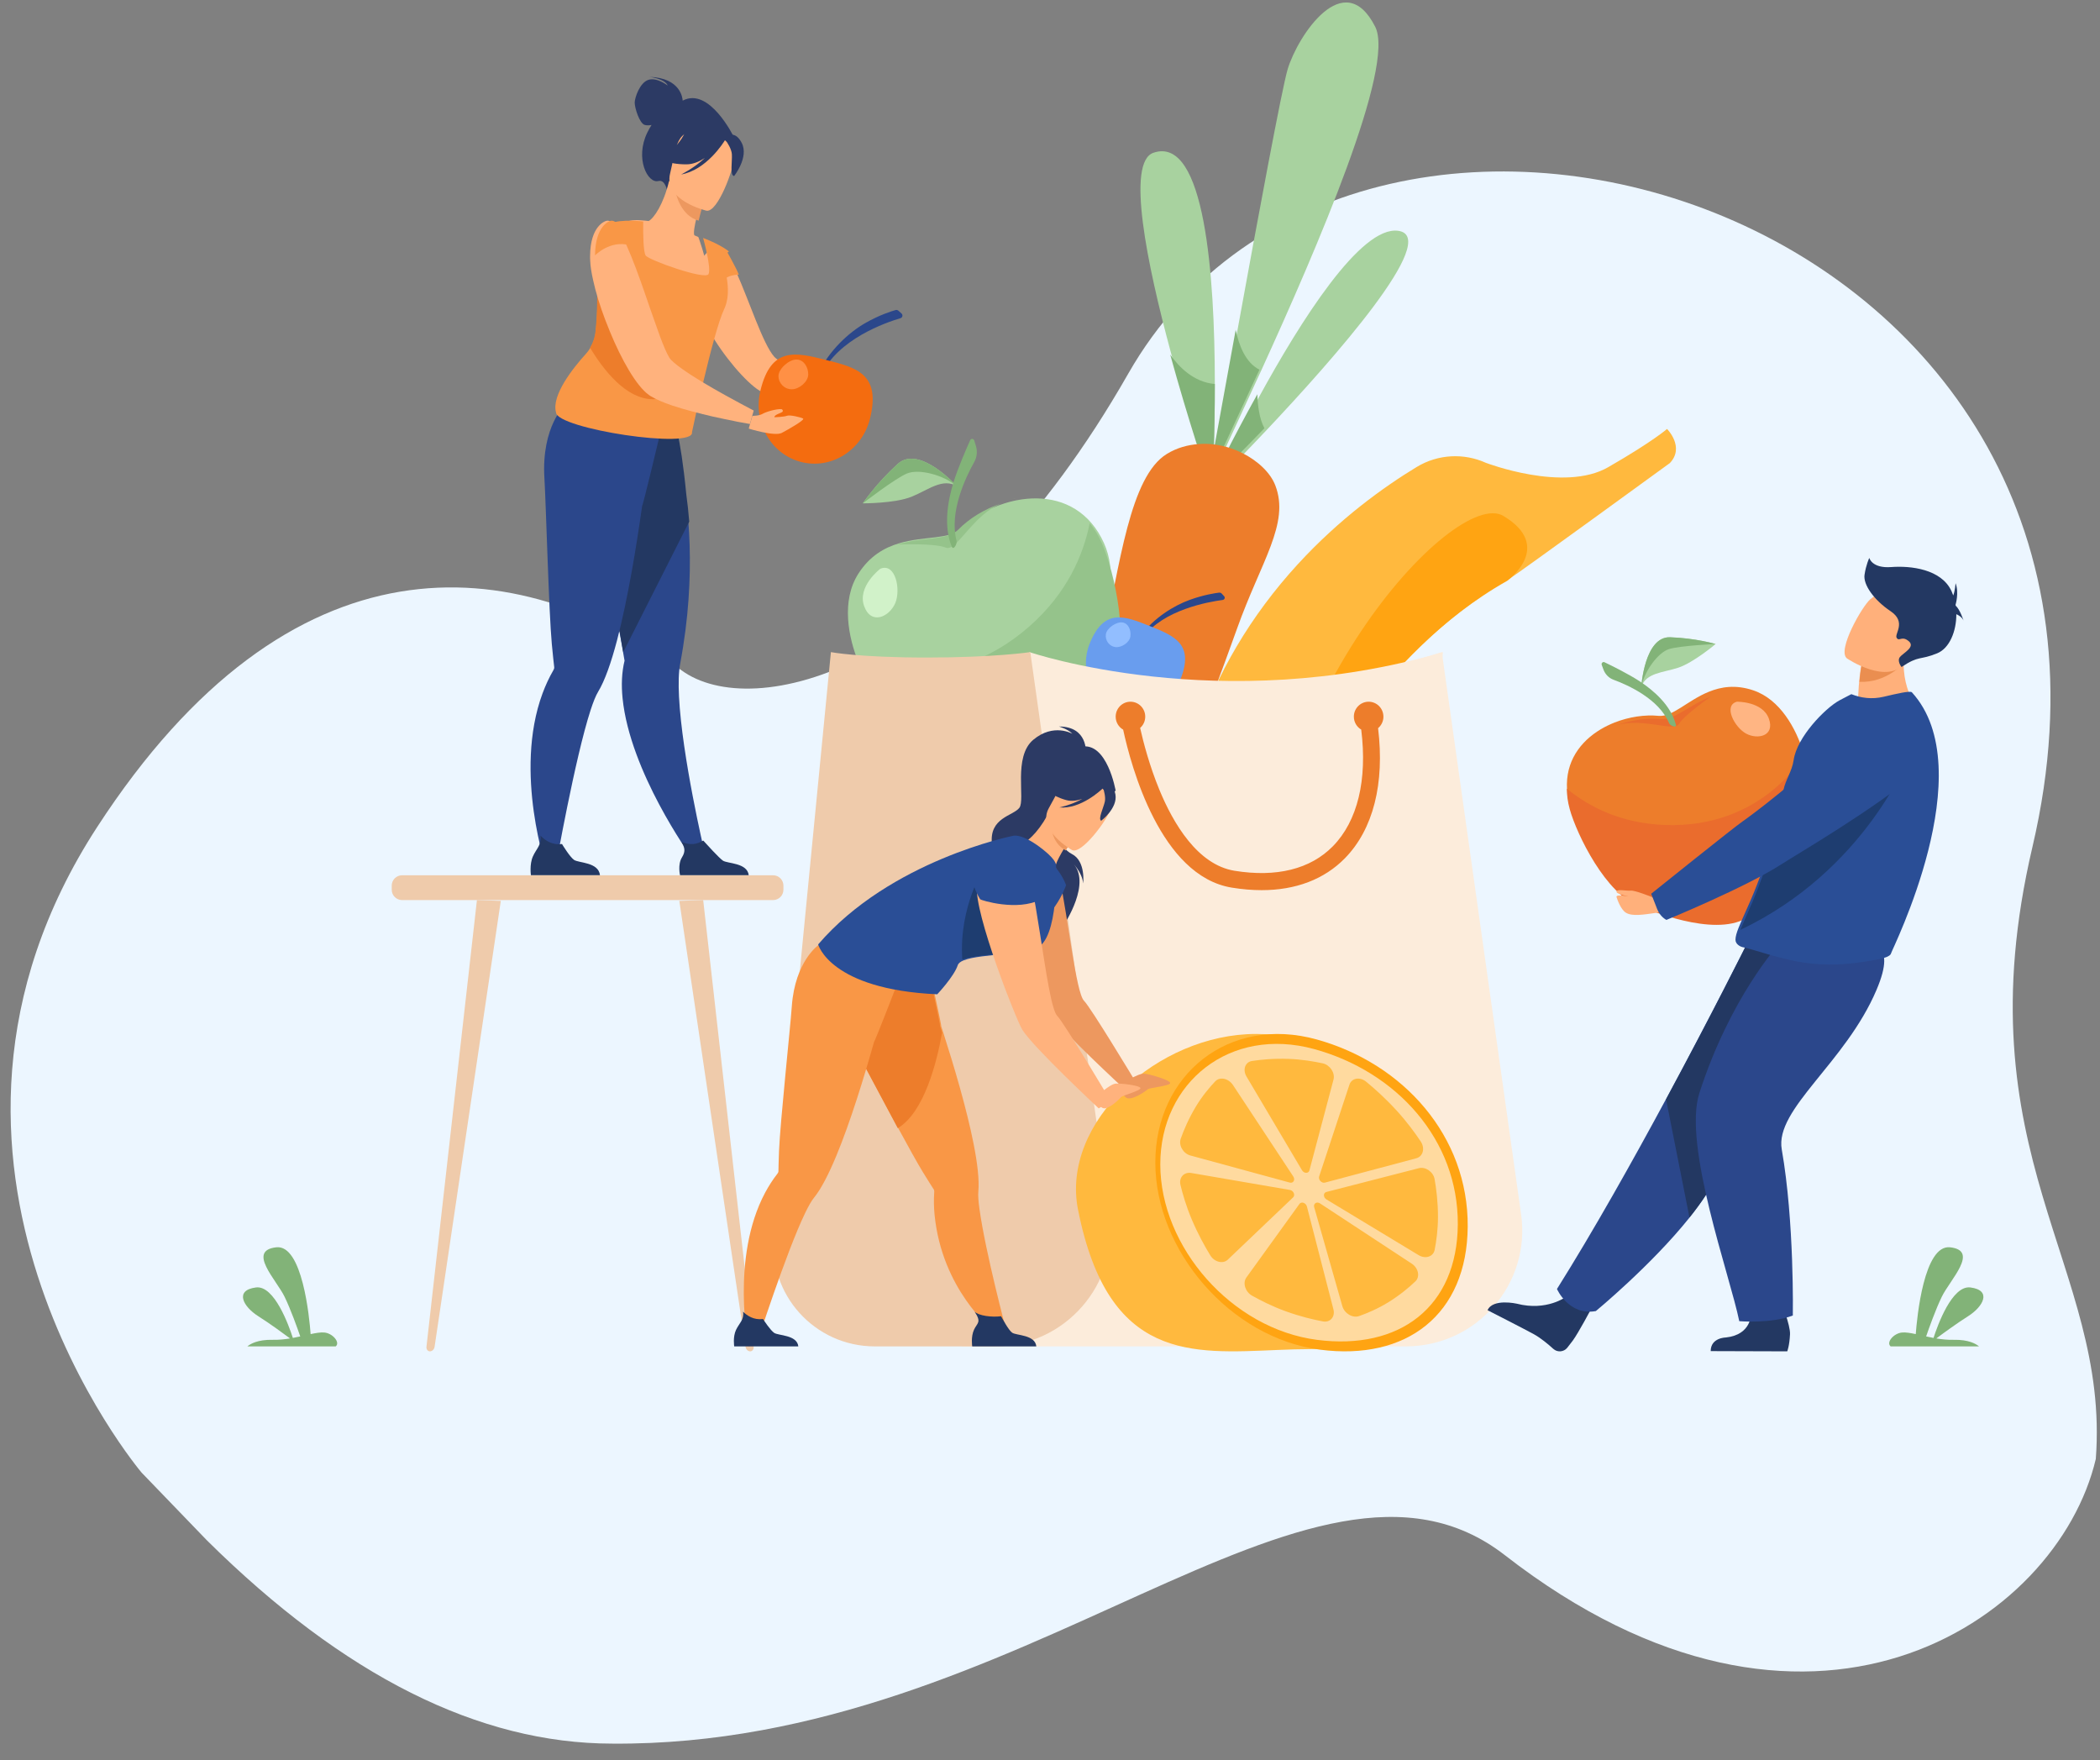 <svg xmlns="http://www.w3.org/2000/svg" width="179" height="150" viewBox="0 0 179 150">
    <rect x="0" y="0" width="179" height="150" fill="#808080" stroke="none"/>
    <g fill="none" fill-rule="evenodd">
        <g>
            <g>
                <g fill="#ECF6FF">
                    <path d="M11.222 110.923S-11.143 84.503 7.44 55.9C23.927 30.52 43.15 32.255 57.254 42.554c6.008 4.386 23.326.54 38.067-25.284 20.102-35.217 89.783-13.858 77.077 40.325-6.148 26.221 6.634 35.704 5.4 52.165-3.287 13.978-24.599 28.235-50.37 8.204-16.495-12.821-40.828 16.331-76.076 16.06-11.375-.004-22.892-5.776-34.55-17.315" transform="translate(-90 -152) translate(90 152) translate(.845 14.582)"/>
                </g>
                <path fill="#A8D29F" d="M103.322 41.442l-.011.19-.062-.184c-.333-.997-1.961-5.918-3.444-11.398-2.05-7.581-3.819-16.23-1.49-17.03 4.41-1.515 5.223 10.597 5.235 19.536.007 4.403-.18 8.035-.228 8.886" transform="translate(-90 -152) translate(90 152)"/>
                <path fill="#A8D29F" d="M107.527 31.527c-1.579 3.462-2.95 6.374-3.736 8.118-.342.761-.574 1.299-.663 1.564l.577-3.233v-.002c.441-2.465 1.083-6.026 1.786-9.893 1.708-9.398 3.786-20.597 4.271-22.198.857-2.824 4.802-8.836 7.457-3.605 1.725 3.4-4.932 18.815-9.692 29.249M107.894 36.727c-1.602 1.697-2.948 3.073-3.7 3.833-.41.417-.644.649-.644.649s.41-.878 1.109-2.279c.66-1.324 1.576-3.115 2.648-5.075 3.512-6.424 8.682-14.658 11.889-14.182 3.658.542-5.498 10.904-11.302 17.054" transform="translate(-90 -152) translate(90 152)"/>
                <path fill="#82B378" d="M103.319 41.626l-.074.005c-.34-.998-1.993-5.925-3.499-11.411.703 1.006 1.972 2.354 3.804 2.508.007 4.41-.183 8.045-.231 8.898M107.354 31.507c-1.571 3.416-2.935 6.29-3.718 8.011-.06-.48-.086-1.038-.086-1.647v-.002c.44-2.433 1.078-5.947 1.778-9.762.273 1.332.843 2.808 2.026 3.4M107.777 36.498c-1.647 1.711-3.03 3.099-3.804 3.865.075-.44.249-1.012.478-1.644.678-1.335 1.62-3.141 2.723-5.118.025.829.145 2.063.603 2.897" transform="translate(-90 -152) translate(90 152)"/>
                <path fill="#A8D29F" d="M103.182 41.54l-.053.183c-.025-.008-.008-.07.053-.183" transform="translate(-90 -152) translate(90 152)"/>
                <path fill="#ED7D2B" d="M105.438 53.59c-2.713 7.624-6.09 15.937-6.09 15.937l-7.632-2.269s.893-5.647 2.205-11.93c1.53-7.326 2.403-14.718 5.54-16.641.864-.53 1.797-.775 2.709-.841.46-.035.919-.02 1.366.04.107.013.211.03.317.048.265.047.525.108.78.183.099.028.197.059.294.093.338.114.665.25.976.407 1.321.667 2.385 1.67 2.802 2.753 1.254 3.258-1.216 6.46-3.267 12.22" transform="translate(-90 -152) translate(90 152)"/>
                <path fill="#FFB93E" d="M101.866 62.899c-1.99 6.028-2.58 12.643-1.764 19.701.137 1.177.793 2.2 1.741 2.826.425.28.908.483 1.43.584 1.168-.006 3.474-2.128 4.792-4.836.362-.745.651-1.534.82-2.336 1.322-6.265 3.77-13.808 6.806-17.663 3.105-3.943 7.288-8.656 13.04-11.897h.001c.555-.318 13.604-9.811 13.604-9.811 1.299-1.371-.24-2.907-.24-2.907s-1.239 1.085-5.02 3.26c-3.78 2.174-10.419-.374-10.421-.374-1.86-.84-4.068-.755-5.896.353-2.82 1.71-6.576 4.408-10.138 8.29-4.007 4.37-6.953 9.352-8.755 14.81" transform="translate(-90 -152) translate(90 152)"/>
                <path fill="#FFA412" d="M108.646 79.028c1.32-6.257 3.766-13.792 6.8-17.643 3.101-3.938 7.28-8.645 13.025-11.882l.002-.001c.1-.073 3.986-2.936-.321-5.528-4.216-2.537-21.424 16.362-20.325 37.387.362-.744.65-1.532.82-2.333" transform="translate(-90 -152) translate(90 152)"/>
                <path fill="#A8D29F" d="M92.933 54.422c-.553.852-1.23 1.676-2.03 2.45-3.03 2.929-7.788 5.102-13.912 5.046 0 0-2.571-2.406-3.818-5.467h.001c-.864-2.124-1.495-5.25-.001-7.57.963-1.495 2.202-2.203 3.458-2.576 2.133-.637 4.314-.309 5.267-1.24.94-.92 2.277-1.714 3.746-2.17.24-.076.484-.143.73-.197h.001c.102-.024.204-.046.307-.066h.007c2.264-.435 4.682-.01 6.365 1.972.39.459.744 1.014 1.045 1.681 1.078 2.377.615 5.392-1.166 8.137" transform="translate(-90 -152) translate(90 152)"/>
                <path fill="#D1F2C9" d="M75.027 48.48s-1.975 1.508-1.37 3.177c.606 1.668 2.167.897 2.655-.258.489-1.156.014-3.48-1.285-2.92" transform="translate(-90 -152) translate(90 152)"/>
                <path fill="#95C38B" d="M92.884 44.59c.388.467.74 1.032 1.04 1.71 1.07 2.417 2.541 8.828.771 11.619l-2.375 2.18c-3.012 2.979-9.317 2.152-15.405 2.094 0 0-2.556-2.445-3.796-5.557l.002-.001s7.53 2.99 14.624-3.253c3.222-2.836 4.597-6.087 5.139-8.792" transform="translate(-90 -152) translate(90 152)"/>
                <path fill="#A8D29F" d="M81.572 41.45c-1.213-.75-2.44.304-3.864.882-1.425.58-4.166.567-4.166.567s1.128-1.684 2.976-3.358c1.848-1.674 5.054 1.91 5.054 1.91" transform="translate(-90 -152) translate(90 152)"/>
                <path fill="#82B378" d="M81.572 41.45c-1.14-.97-3.247-1.527-4.276-1.09-1.028.437-3.754 2.54-3.754 2.54s1.128-1.685 2.976-3.36c1.848-1.673 5.054 1.91 5.054 1.91" transform="translate(-90 -152) translate(90 152)"/>
                <path fill="#95C38B" d="M81.687 45.133c.926-.946 2.243-1.763 3.69-2.234-2.46.947-3.817 4.145-4.75 3.775-1-.399-4.012-.269-4.127-.263 2.101-.656 4.249-.318 5.187-1.278M86.644 42.445c-.108.036-.248.072-.423.108.141-.04.281-.075.423-.108" transform="translate(-90 -152) translate(90 152)"/>
                <path fill="#82B378" d="M81.137 46.61c-.741-1.76-.34-3.944.126-5.466.371-1.212 1.083-2.847 1.432-3.625.074-.164.295-.148.349.026l.141.459c.14.46.09.962-.144 1.377-.716 1.273-2.153 4.25-1.506 6.7.073.275-.267.845-.398.53" transform="translate(-90 -152) translate(90 152)"/>
                <path fill="#2B478B" d="M97.463 54.311l-.253-.094c1.117-1.546 2.85-2.606 4.213-3.096 1.194-.43 2.15-.57 2.492-.612.083-.01.166.02.22.079l.211.23c.105.112.033.294-.126.315-1.22.162-5.07.843-6.757 3.178" transform="translate(-90 -152) translate(90 152)"/>
                <path fill="#699DEE" d="M92.879 54.86c1.228-3.055 2.958-2.366 5.092-1.516 2.133.85 3.863 1.538 2.634 4.593-.881 2.189-3.325 3.274-5.458 2.424-2.134-.85-3.15-3.313-2.268-5.502" transform="translate(-90 -152) translate(90 152)"/>
                <path fill="#92BEFF" d="M94.261 54.06c.072-.529.898-1.084 1.412-1.01.513.074.751.663.68 1.19-.072.529-.779.982-1.293.908-.512-.073-.87-.561-.799-1.089" transform="translate(-90 -152) translate(90 152)"/>
                <path fill="#FCECDB" d="M122.9 55.579l6.757 47.92c.838 5.943-3.798 11.252-9.826 11.252h-10.18c-5.141 0-9.143-4.445-8.584-9.533l5.718-44.576L122.9 55.58" transform="translate(-90 -152) translate(90 152)"/>
                <path fill="#FCECDB" d="M87.755 55.579s16.263 5.545 35.237 0l-5.59 59.172H81.995l5.76-59.172" transform="translate(-90 -152) translate(90 152)"/>
                <path fill="#EFCBAB" d="M87.82 55.579l6.756 47.92c.839 5.943-3.797 11.252-9.825 11.252H74.57c-5.142 0-9.144-4.444-8.585-9.532l4.84-49.64s2.385.462 8.186.462c5.744 0 8.807-.462 8.807-.462" transform="translate(-90 -152) translate(90 152)"/>
                <path fill="#ED7D2B" d="M117.92 61.08c0-.704-.564-1.274-1.26-1.274-.696 0-1.26.57-1.26 1.273 0 .47.252.88.628 1.101.535 4.289-.309 7.794-2.413 9.941-1.913 1.952-4.815 2.675-8.39 2.092-3.145-.513-5.214-4.029-6.396-6.888-.85-2.057-1.376-4.082-1.646-5.284.267-.234.435-.577.435-.962 0-.703-.564-1.273-1.26-1.273-.696 0-1.26.57-1.26 1.273 0 .475.256.888.637 1.107.678 3.143 3.187 12.474 9.26 13.465.884.144 1.733.215 2.545.215 2.912 0 5.336-.922 7.099-2.72 2.412-2.462 3.4-6.37 2.826-11.086.278-.234.456-.586.456-.98M139.164 73.546c.853.282 1.776.477 2.753.569 3.702.35 8.149-.775 12.266-4.19 0 0 .389-3.075-.488-5.873h-.001c-.61-1.94-1.94-4.443-4.258-5.219-1.493-.5-2.73-.304-3.791.13-1.804.738-3.097 2.166-4.267 2.048-1.154-.115-2.507.075-3.76.57-.205.08-.407.169-.605.267-.084.04-.164.081-.245.124l-.005.003c-1.779.95-3.178 2.576-3.204 4.87-.006.53.066 1.109.238 1.734.606 2.233 2.616 4.056 5.367 4.967" transform="translate(-90 -152) translate(90 152)"/>
                <path fill="#FFB583" d="M148.053 59.806s2.187-.04 2.722 1.444c.535 1.484-.955 1.806-1.939 1.275-.984-.532-1.977-2.396-.783-2.72" transform="translate(-90 -152) translate(90 152)"/>
                <path fill="#EA6C2D" d="M133.56 67.225c-.007.527.066 1.102.237 1.723.606 2.216 3.15 7.339 5.901 8.242 0 0 5.457 2.484 8.576 1.329 3.483-1.29 5.627-4.018 5.909-8.236 0 0 .389-3.052-.488-5.828h-.001s-3.479 6.156-11.768 5.858c-3.766-.136-6.501-1.566-8.367-3.088" transform="translate(-90 -152) translate(90 152)"/>
                <path fill="#A8D29F" d="M139.899 58.538c.431-1.213 1.852-1.203 3.15-1.63 1.3-.429 3.19-2.02 3.19-2.02s-1.695-.5-3.882-.576c-2.186-.076-2.458 4.226-2.458 4.226" transform="translate(-90 -152) translate(90 152)"/>
                <path fill="#82B378" d="M139.899 58.538c.26-1.322 1.416-2.92 2.364-3.217.949-.295 3.975-.434 3.975-.434s-1.694-.5-3.88-.575c-2.187-.076-2.46 4.226-2.46 4.226" transform="translate(-90 -152) translate(90 152)"/>
                <path fill="#EA6C2D" d="M141.546 61.287c-1.154-.108-2.508.07-3.76.53 2.21-.692 4.892.593 5.332-.123.471-.77 2.615-2.255 2.698-2.311-1.805.685-3.099 2.013-4.27 1.904" transform="translate(-90 -152) translate(90 152)"/>
                <path fill="#95C38B" d="M136.517 61.98c.114-.028.254-.069.423-.123-.143.04-.283.08-.423.124" transform="translate(-90 -152) translate(90 152)"/>
                <path fill="#82B378" d="M142.85 61.766c-.427-1.66-1.908-2.924-3.074-3.692-.929-.61-2.334-1.308-3.01-1.632-.142-.069-.293.077-.237.228l.149.402c.15.402.46.717.855.862 1.21.445 3.87 1.628 4.74 3.707.098.234.654.422.577.125" transform="translate(-90 -152) translate(90 152)"/>
                <path fill="#233862" d="M133.49 110.524s-1.657 1.246-4.197.588c0 0-2.048-.469-2.497.556 0 0 3.14 1.6 3.936 2.038.599.33 1.224.851 1.666 1.254.35.318.894.275 1.192-.093.138-.17.296-.373.47-.609.484-.657 1.612-2.784 1.612-2.784l-2.182-.95" transform="translate(-90 -152) translate(90 152)"/>
                <path fill="#2B478B" d="M132.713 109.858s1.002 2.306 3.314 1.882c0 0 4.718-3.89 7.954-7.93 1.05-1.313 1.946-2.642 2.471-3.857 2.146-4.96 7.938-12.36 11.62-16.11l-9.212-3.327s-2.952 5.926-6.878 13.207c-2.83 5.246-6.165 11.194-9.269 16.135" transform="translate(-90 -152) translate(90 152)"/>
                <path fill="#233862" d="M142.012 93.696l1.995 10.066c1.049-1.31 1.942-2.636 2.467-3.85 2.142-4.95 7.923-12.333 11.599-16.076l-9.196-3.32s-2.946 5.914-6.865 13.18M149.247 111.94s.101 1.811-2.145 2.053c0 0-1.283.007-1.286 1.16l6.525.02s.19-.465.236-1.461c.036-.766-.758-2.765-.758-2.765l-2.572.992" transform="translate(-90 -152) translate(90 152)"/>
                <path fill="#2B478B" d="M151.603 80.503s-4.131 4.519-6.753 12.661c-1.427 4.43 2.615 15.568 3.402 19.438 0 0 2.712.23 4.565-.484 0 0 .141-7.993-.944-14.154-.606-3.447 5.44-7.373 8.08-13.603 1.797-4.238-.389-4.166-3.075-4.268l-5.275.41" transform="translate(-90 -152) translate(90 152)"/>
                <path fill="#FFB07B" d="M156.382 60.456c2.357 1.326 7.185.104 7.185.104s-1.96-2.232-1.07-5.826l-3.84 1.942s-.128.634-.217 1.774c-.023.294-.043.622-.058.98-1.21.366-2 1.026-2 1.026" transform="translate(-90 -152) translate(90 152)"/>
                <path fill="#2A4E96" d="M147.929 80.098c0 .404.47.597.57.617.935.17 3.549 1.177 5.904 1.408 1.981.206 3.822.011 5.844-.392.268-.053.896-.22.94-.475.057-.278 7.8-15.649 1.78-22.251-.14-.155-1.33.124-2.415.38-1.004.235-1.925.104-2.747-.223l-1.019.532c-1.251.69-3.619 3.147-3.896 5.074-.14.98-.706 1.706-.87 2.568-.06.32-.123.63-.186.934-.123.596-.25 1.162-.381 1.7-.354 1.458-.728 2.713-1.095 3.797-.39 1.15-.774 2.109-1.115 2.91-.445 1.037-.82 1.814-1.053 2.408-.166.418-.261.746-.261 1.013" transform="translate(-90 -152) translate(90 152)"/>
                <path fill="#1E3D70" d="M148.352 79.248c10.674-5.066 14.37-14.793 14.37-14.793s-8.672 3.222-10.811 4.061c-.121.591-.245 1.153-.373 1.688-.345 1.446-.71 2.692-1.069 3.767-.381 1.142-.755 2.092-1.089 2.887-.434 1.03-.8 1.8-1.028 2.39" transform="translate(-90 -152) translate(90 152)"/>
                <path fill="#FFB07B" d="M140.79 76.447s-1.457-.588-1.791-.541c-.334.047-1.26-.181-1.208.117.036.206 1.231.424 1.231.424s-1.334-.296-1.231.011c.07.212.354 1.054.796 1.33.528.328 1.484.17 2.604.01 2.057-.293-.401-1.351-.401-1.351" transform="translate(-90 -152) translate(90 152)"/>
                <path fill="#2A4E96" d="M141.249 77.467l-.505-1.294s7.079-5.684 7.8-6.171c.491-.333 5.385-3.936 7.77-6.744 1.184-1.393 3.05-2.03 4.854-1.657l1.486.307c1.795.37 2.377 2.608.985 3.784-3.92 3.31-10.532 7.15-11.764 7.95-3.06 1.982-9.83 4.76-9.83 4.76s-.524-.236-.796-.935" transform="translate(-90 -152) translate(90 152)"/>
                <path fill="#EA8E50" d="M158.495 58.11c2.305.117 3.804-1.618 3.804-1.618s-1.042-.526-1.61-.913l-1.977.915s-.128.578-.217 1.615" transform="translate(-90 -152) translate(90 152)"/>
                <path fill="#FFB07B" d="M157.43 56.115s3.509 2.39 5.043.293c1.534-2.097 3.02-3.201.845-4.816-2.174-1.614-3.2-1.104-3.891-.523-.692.582-2.869 4.37-1.996 5.046" transform="translate(-90 -152) translate(90 152)"/>
                <path fill="#233862" d="M158.93 48.987c.123-.844.404-1.438.404-1.438s.218.906 1.87.781c1.65-.125 4.267.163 5.14 2.052.054.12.104.244.148.37.158-.419.197-1.046.197-1.046.313.813 0 1.83 0 1.83h-.001l.013.089c.364.31.67 1.27.67 1.27-.11-.267-.378-.442-.617-.55.007 1.47-.586 2.906-1.628 3.333-1.524.626-1.512.149-3.044 1.169 0 0-.412-.512-.131-.856.28-.344 1.34-.844.747-1.344-.591-.5-.81.062-1.028-.282-.218-.344.873-1.344-.53-2.282-1.401-.939-2.336-2.252-2.21-3.096" transform="translate(-90 -152) translate(90 152)"/>
                <path fill="#2C3A64" d="M58.189 8.578c-.007-.164-.134-1.934-2.833-2.027 0 0 1.327.158 1.557.741 0 0-.904-.72-1.64-.488-.737.231-1.169 1.52-1.173 1.943-.005.424.404 1.79.872 1.906.177.044.38.032.565 0-.124.194-.246.408-.362.647-1.077 2.208.034 4.367.945 4.128.585-.153.75.844.75.844l5.683-4.594s-2.087-4.314-4.364-3.1" transform="translate(-90 -152) translate(90 152)"/>
                <path fill="#2B478B" d="M60.017 72.467l-1.182.44s-5.136-7.125-5.768-13.393c-.113-1.12-.075-2.204.169-3.205l-.138-.794c-.04-.237-.09-.522-.148-.848-.167-.957-.396-2.266-.659-3.757-.604-3.431-1.387-7.817-1.995-11.042l.318-.102 3.447-1.112.713-2.264 2.566-.676s.574 1.122 1.086 6.423c.095.695.18 1.462.245 2.293.2 2.538.215 5.686-.244 9.285-.118.921-.266 1.872-.45 2.85-.136.716-.156 1.692-.1 2.813.26 5.125 2.14 13.09 2.14 13.09" transform="translate(-90 -152) translate(90 152)"/>
                <path fill="#233862" d="M58.749 44.458L53.124 55.58c-.04-.237-.092-.523-.15-.85-.168-.96-.4-2.274-.665-3.77-.61-3.442-1.4-7.842-2.013-11.077l.321-.103 3.48-1.116.718-2.27 2.59-.679s.58 1.126 1.096 6.444c.096.697.183 1.466.248 2.3" transform="translate(-90 -152) translate(90 152)"/>
                <path fill="#2B478B" d="M56.213 37.18l-.128-1.116c-2.145.58-7.875-1.618-7.875-1.618s-2.078 1.857-1.805 6.306c.133 2.172.376 11.4.63 14.131.092.99.172 1.694.205 1.976v.002c.01.086-.019.167-.062.242-.374.645-.683 1.317-.937 2.004-2.494 6.753.384 15.069.384 15.069l.746-.306s1.638-9.255 2.968-13.343c.226-.694.443-1.239.641-1.564.578-.95 1.115-2.5 1.603-4.343.92-3.487 1.662-8.022 2.155-11.523.068.004 1.475-5.917 1.475-5.917" transform="translate(-90 -152) translate(90 152)"/>
                <path fill="#FFB27D" d="M73.425 35.633c-.492.446-1.798-1.083-1.978-1.287-.01-.019-.018-.029-.018-.029l.397-1.132s1.712-.067 1.996.223c.283.29.141 1.751-.397 2.225" transform="translate(-90 -152) translate(90 152)"/>
                <path fill="#FFB27D" d="M71.851 33.348l-.16 1.098s-.072 0-.197-.009c-.393-.027-1.348-.081-2.427-.2-1.625-.163-3.553-.454-4.32-.935-1.17-.726-3.088-2.95-4.338-5.176-.035-.054-.062-.109-.089-.163-.651-1.18-1.107-2.352-1.142-3.287-.027-.572.035-1.063.151-1.49.152-.562.402-1.007.66-1.343.037-.055.072-.11.126-.155.428-.517.848-.735.848-.735.214-.091.446.018.687.281v.01c.197.208.41.526.616.926.009.009.018.018.018.027l.143.272c.017.019.026.046.035.064.098.209.197.427.294.654 1.098 2.433 2.267 6.12 3.24 7.219.42.472 2.339 1.398 3.865 2.088 1.097.49 1.99.854 1.99.854" transform="translate(-90 -152) translate(90 152)"/>
                <path fill="#FFB27D" d="M60.44 23.694c-.677.323-1.495.544-2.484.6-3.707.209-4.548-3.14-4.702-5.36.535-.2 1.003-.181 1.272-.167.263.015.538.043.764.072.453-.244 1.268-1.43 1.739-3.412l.16.076 2.675 1.296s-.284.896-.494 1.754c-.164.672-.281 1.32-.183 1.502.21.088.337.144.337.144v.003c.028.07.61 1.597.916 3.492" transform="translate(-90 -152) translate(90 152)"/>
                <path fill="#F99746" d="M61.813 26.142c-.029.075-.06.147-.094.222-.96 2.036-2.734 10.467-2.734 10.467.252 1.516-11.558-.297-11.589-1.678-.416-1.463 1.476-3.815 2.543-4.994.134-.149.254-.308.358-.475.263-.42.43-.896.484-1.392.21-1.957.13-3.79.147-4.905.209-.153.41-.293.598-.427.287-.206.54-.4.728-.595.205-.213.334-.431.349-.678.01-.186.005-.377-.015-.568-.009-.09-.02-.18-.034-.27-.148-.947-.549-1.806-.549-1.806 1.016-.405 2.822-.164 2.822-.164l-.003.261c-.006.65 0 2.32.212 2.637.264.393 5.103 2.117 5.359 1.583.252-.525-.438-2.986-.463-3.079l-.001-.003c1.62.627 2.2 1.154 2.2 1.154-.977.624.437 2.736-.318 4.71" transform="translate(-90 -152) translate(90 152)"/>
                <path fill="#ED985F" d="M60.017 17.106s-.27.869-.468 1.702c-1.483-.436-1.933-2.078-2.068-2.958l2.536 1.256" transform="translate(-90 -152) translate(90 152)"/>
                <path fill="#FFB27D" d="M60.221 17.958s-3.667-.86-3.104-3.166c.564-2.305.47-3.969 2.836-3.517 2.365.451 2.603 1.445 2.6 2.26-.004.816-1.363 4.587-2.332 4.423" transform="translate(-90 -152) translate(90 152)"/>
                <path fill="#2C3A64" d="M63.225 12.184c-.417-.813-.909-.77-1.216-.625-1.824-1.57-3.614-.288-3.614-.288-.69 1.548-2.182 2.18-2.182 2.18s.597.569 2.326.556c.528-.004 1.059-.23 1.542-.54-.932.873-2.025 1.405-2.025 1.405 2.165-.385 3.616-2.716 3.765-2.964.183.252.534.788.563 1.241.04.615-.187 1.81.191 1.855 0 0 1.277-1.602.65-2.82" transform="translate(-90 -152) translate(90 152)"/>
                <path fill="#F99746" d="M61.912 21.344s.926 1.643 1.063 2.066c0 0-1.2-.047-1.683.893 0 0-.117-2.738.62-2.959" transform="translate(-90 -152) translate(90 152)"/>
                <path fill="#ED7D2B" d="M55.622 34.024c-2.253-.025-4.16-2.45-5.326-4.39.255-.427.416-.91.468-1.415.202-1.99.125-3.856.142-4.99.202-.155.397-.298.578-.434.278-.21.523-.406.704-.606 1.845 3.233 6.488 11.868 3.434 11.835" transform="translate(-90 -152) translate(90 152)"/>
                <path fill="#233862" d="M51.141 74.598h-5.885s-.14-.914.167-1.607c.294-.666.756-.968.645-1.774.374.392.983.832 1.834.715.104.173.673 1.095 1.021 1.35.385.282 2.1.18 2.218 1.316M63.82 74.598h-5.854s-.22-.909.165-1.528c.34-.548.21-.86-.042-1.313.265.106.608.202.986.18.292-.016.6-.145.87-.297.253.28 1.332 1.47 1.67 1.707.382.268 2.088.172 2.206 1.251" transform="translate(-90 -152) translate(90 152)"/>
                <path fill="#2B478B" d="M70.024 31.91l-.286-.072c.95-1.998 2.637-3.517 4.022-4.307 1.212-.69 2.215-1.004 2.575-1.105.088-.025.18-.003.25.06l.263.237c.131.118.083.344-.085.393-1.283.38-5.306 1.776-6.739 4.794" transform="translate(-90 -152) translate(90 152)"/>
                <path fill="#F46C0F" d="M64.816 33.29c.916-3.788 3.01-3.261 5.593-2.612 2.582.649 4.675 1.175 3.76 4.962-.658 2.714-3.284 4.388-5.866 3.738-2.583-.649-4.144-3.375-3.487-6.089" transform="translate(-90 -152) translate(90 152)"/>
                <path fill="#FF9045" d="M66.357 32.049c0-.625.9-1.407 1.527-1.407.627 0 1.009.644 1.009 1.268s-.774 1.268-1.4 1.268c-.628 0-1.136-.506-1.136-1.13" transform="translate(-90 -152) translate(90 152)"/>
                <path fill="#FFB27D" d="M64.243 34.991l-.319 1.146-1.04-.188c-.191-.036-.3-.063-.3-.063-.511-.098-1.122-.232-1.788-.376h-.009c-1.14-.268-2.417-.59-3.493-.949-.757-.26-1.413-.537-1.86-.814-.046-.027-.082-.054-.128-.09-1.067-.76-2.334-3-3.32-5.399-.136-.33-.264-.662-.391-.984-.456-1.2-.821-2.382-1.04-3.402-.137-.61-.228-1.164-.246-1.62-.01-.162-.018-.314-.01-.458.019-2.596 1.332-2.954 1.332-2.954.027-.009.055-.018.091-.027.228-.036.465.117.712.412.31.367.638.967.975 1.692.52 1.155 1.067 2.65 1.578 4.136.283.815.556 1.63.83 2.382.155.456.31.886.456 1.28.283.752.538 1.36.766 1.746.146.25.565.6 1.122.994.966.689 2.38 1.522 3.61 2.202.512.286.995.546 1.396.761.647.35 1.076.573 1.076.573" transform="translate(-90 -152) translate(90 152)"/>
                <path fill="#F99746" d="M53.677 20.902c-1.67-.472-2.958.865-2.958.865.02-2.575 1.27-2.927 1.27-2.927.504-.214 1.087.679 1.688 2.062" transform="translate(-90 -152) translate(90 152)"/>
                <path fill="#FFB27D" d="M64.132 35.441s.558.012.874-.173c.316-.185 1.21-.436 1.614-.394 0 0 .15.058.096.193-.052.134-.71.243-.71.495 0 0 .825-.025 1.07-.126.246-.1 1.193.13 1.377.235.185.104-1.201.903-1.815 1.225-.615.323-2.817-.366-2.817-.366l.31-1.089" transform="translate(-90 -152) translate(90 152)"/>
                <path fill="#EFCBAB" d="M63.952 115.173c-.2 0-.371-.167-.406-.395l-5.642-37.997 2.035-.07 4.302 38.081c.022.202-.113.381-.29.381M42.688 76.78l-.906 6.098v.001l-4.737 31.9c-.034.227-.205.394-.405.394-.176 0-.312-.18-.29-.38l4.303-38.081 2.035.069" transform="translate(-90 -152) translate(90 152)"/>
                <path fill="#EFCBAB" d="M65.901 76.712H34.268c-.483 0-.878-.397-.878-.881v-.35c0-.486.395-.883.878-.883H65.9c.483 0 .878.397.878.882v.35c0 .485-.395.882-.878.882" transform="translate(-90 -152) translate(90 152)"/>
                <path fill="#82B378" d="M168.687 114.75h-7.535c-.404-.346.28-1.132.993-1.184.31-.024.702.042 1.15.137.104-1.392.696-7.65 2.928-7.398 2.509.281 0 2.756-.71 4.22-.525 1.086-1.08 2.641-1.333 3.376.204.045.415.088.63.128.333-1.032 1.57-4.504 3.144-4.302 1.848.237 1.105 1.63-.205 2.456-.96.608-2.14 1.471-2.7 1.889.474.078.97.13 1.473.118 1.29-.03 1.92.354 2.165.56M21.085 114.75h7.535c.404-.346-.28-1.132-.993-1.184-.31-.024-.702.042-1.15.137-.104-1.392-.696-7.65-2.928-7.398-2.51.281 0 2.756.71 4.22.525 1.086 1.08 2.641 1.333 3.376-.204.045-.415.088-.63.128-.333-1.032-1.57-4.504-3.144-4.302-1.848.237-1.105 1.63.204 2.456.961.608 2.141 1.471 2.702 1.889-.475.078-.971.13-1.474.118-1.29-.03-1.92.354-2.165.56" transform="translate(-90 -152) translate(90 152)"/>
                <path fill="#FFB93E" d="M91.888 103.094c.329 1.66.733 3.097 1.201 4.34 3.635 9.627 11.213 7.55 18.61 7.55 8.351 0 8.335-5.621 8.335-13.222 0-7.6-4.626-13.639-12.977-13.639-8.35 0-16.646 7.518-15.17 14.971" transform="translate(-90 -152) translate(90 152)"/>
                <path fill="#FFA412" d="M125.105 104.539c.052-7.702-5.475-13.89-12.855-15.943-7.53-2.096-13.784 3.03-13.772 10.5.012 7.503 6.395 14.935 14.034 15.934 7.387.966 12.543-3 12.593-10.491" transform="translate(-90 -152) translate(90 152)"/>
                <path fill="#FFDA9F" d="M124.26 104.358c.05-7.22-5.215-13.021-12.242-14.947-7.172-1.964-13.127 2.841-13.117 9.844.011 7.035 6.091 14.003 13.365 14.939 7.036.905 11.946-2.813 11.994-9.836" transform="translate(-90 -152) translate(90 152)"/>
                <path fill="#FFB93E" d="M111.612 99.752l2.052-7.735c.153-.576-.295-1.254-.918-1.39-.76-.165-1.806-.342-2.917-.38-1.287-.044-2.368.064-3.114.18-.58.09-.811.74-.47 1.317l4.735 7.994c.169.286.558.295.632.014M113.066 102.226l7.854 4.747c.584.353 1.252.134 1.367-.45.14-.71.283-1.708.283-2.819 0-1.286-.146-2.417-.288-3.212-.11-.617-.773-1.076-1.341-.93l-7.884 2.028c-.281.073-.277.464.009.636M112.937 100.792l7.786-2.075c.579-.154.762-.856.373-1.438-.475-.71-1.168-1.662-2.024-2.6-.99-1.086-1.94-1.928-2.627-2.49-.533-.436-1.234-.31-1.421.254l-2.581 7.819c-.092.28.212.606.494.53M112.018 102.884l2.401 8.438c.179.628.879 1.04 1.434.843.677-.24 1.583-.618 2.468-1.164 1.024-.63 1.81-1.3 2.331-1.8.405-.389.249-1.13-.315-1.5l-7.819-5.136c-.28-.184-.587.012-.5.319M110.238 100.27l-5.137-7.787c-.383-.58-1.123-.738-1.517-.322-.482.506-1.103 1.242-1.646 2.143-.629 1.043-1.042 2.032-1.296 2.748-.197.555.208 1.26.82 1.427l8.473 2.31c.304.084.49-.235.303-.518M109.952 101.418l-8.405-1.446c-.625-.107-1.078.39-.926 1.019.185.768.489 1.82.957 2.927.541 1.28 1.137 2.346 1.588 3.079.35.569 1.082.749 1.485.365l5.575-5.314c.2-.19.031-.578-.274-.63M110.764 102.607l-4.524 6.27c-.336.466-.099 1.225.49 1.555.716.401 1.718.91 2.83 1.314 1.288.468 2.416.731 3.209.876.614.112 1.054-.395.89-1.028l-2.26-8.764c-.08-.314-.471-.45-.635-.223" transform="translate(-90 -152) translate(90 152)"/>
                <path fill="#2C3A64" d="M92.13 63.648c.035-.143-3.089 1.421-3.248 1.598-1.465 1.636-1.047 3.77-.209 3.79.538.013.434.913.434.913l5.99-2.55s-.721-4.233-2.967-3.751" transform="translate(-90 -152) translate(90 152)"/>
                <path fill="#2C3A64" d="M92.557 64.183s.206-2.264-2.299-2.264c0 0 .759.208 1.152.623 0 0-1.598-.946-3.336.509-1.738 1.456-.658 5.105-1.187 5.8-.528.692-2.587.831-2.335 3.072.252 2.24 6.533 5.048 6.13 6.902 0 0 2.46-3.655.701-5.323 0 0 .858.816.945 1.787 0 0 .233-1.895-.96-2.502-1.057-.536-1.921-2.496-1.83-2.847.091-.35 3.02-5.757 3.02-5.757" transform="translate(-90 -152) translate(90 152)"/>
                <path fill="#ED985F" d="M90.295 74.718c-.399-1.884-2.892-2.468-4.071-.93-.212.277-.361.604-.41.99-.27 2.139 3.22 10.849 3.72 11.637.91 1.436 6.266 6.358 6.266 6.358l.988-.587s-3.8-6.303-4.389-6.893c-.68-.682-1.346-6.998-2.104-10.575" transform="translate(-90 -152) translate(90 152)"/>
                <path fill="#ED985F" d="M95.52 92.45s1.475-1.008 2.033-.942c.558.064 2.173.548 2.193.796.02.247-1.8.402-1.922.537-.122.135-1.358.994-1.806.725-.448-.27-.498-1.116-.498-1.116" transform="translate(-90 -152) translate(90 152)"/>
                <path fill="#F99746" d="M85.799 113.483l-1.262-.187s-4.242-3.4-4.874-9.747c-.064-.646-.077-1.302-.03-1.963.006-.076-.003-.152-.044-.216l-.001-.002c-.136-.21-.474-.736-.932-1.484-.451-.737-1.223-2.13-2.072-3.694-1.53-2.816-3.31-6.184-3.921-7.257-1.947-3.419-1.008-5.717-1.008-5.717s5.43-.542 6.917-1.855l.536.833s1.177 5.254 1.121 5.278l.177.546c.928 2.891 1.996 6.505 2.578 9.448.328 1.655.5 3.098.408 4.081-.032.337.007.855.096 1.495.525 3.771 2.31 10.44 2.31 10.44" transform="translate(-90 -152) translate(90 152)"/>
                <path fill="#233862" d="M88.335 114.75H82.87s-.13-.81.154-1.424c.274-.59.664-.61.05-1.534.347.348 1.464.492 2.254.388.096.153.624 1.178.947 1.404.357.249 1.95.16 2.06 1.167" transform="translate(-90 -152) translate(90 152)"/>
                <path fill="#ED7D2B" d="M80.304 88.002c-.454 2.552-1.528 6.8-3.778 8.152-1.513-2.81-3.273-6.17-3.877-7.24-1.925-3.41-.997-5.703-.997-5.703s5.368-.54 6.84-1.85l.53.831s1.163 5.241 1.108 5.266l.174.544" transform="translate(-90 -152) translate(90 152)"/>
                <path fill="#2A4E96" d="M89.83 73.753s.714.768 1.04 1.688c0 0-1.14 3.382-3.803 3.807 0 0 2.107-5.496 2.762-5.495" transform="translate(-90 -152) translate(90 152)"/>
                <path fill="#F99746" d="M76.483 83.836l.017-.982c-1.942.247-6.698-2.338-6.698-2.338s-2.032 1.361-2.31 5.248c-.136 1.898-.994 9.923-1.09 12.32-.034.868-.046 1.488-.05 1.736v.002c0 .075-.036.142-.082.202-.402.515-.75 1.06-1.053 1.625-2.964 5.555-1.414 13.102-1.414 13.102l.689-.177s2.506-7.823 4.144-11.207c.278-.575.531-1.02.742-1.28.616-.753 1.265-2.032 1.906-3.572 1.21-2.911 2.384-6.753 3.222-9.727.06.01 1.977-4.952 1.977-4.952" transform="translate(-90 -152) translate(90 152)"/>
                <path fill="#FFB27D" d="M87.966 77.126c-3.13-.74-1.13-5.272-.949-5.192.434-.091 1.387-.875 2.238-2.407l.116.102 1.922 1.737s-.445.675-.818 1.337c-.292.518-.54 1.028-.501 1.203.154.125-1.173 3.417-2.008 3.22" transform="translate(-90 -152) translate(90 152)"/>
                <path fill="#ED985F" d="M91.716 71.198s-.48.65-.883 1.287c-1.29-.73-1.292-2.198-1.192-2.958l2.075 1.671" transform="translate(-90 -152) translate(90 152)"/>
                <path fill="#FFB27D" d="M91.38 72.45s-3.052-1.707-1.966-3.6c1.087-1.894 1.425-3.389 3.42-2.38 1.993 1.01 1.954 1.95 1.744 2.67-.21.721-2.377 3.704-3.199 3.31" transform="translate(-90 -152) translate(90 152)"/>
                <path fill="#2C3A64" d="M95.078 67.716c-.132-.78-.534-.855-.814-.803-1.066-1.738-2.808-1.06-2.808-1.06-.93 1.151-2.276 1.347-2.276 1.347s.336.615 1.716.995c.421.116.9.046 1.361-.107-.957.526-1.959.728-1.959.728 1.82.164 3.55-1.475 3.73-1.65.083.253.23.786.142 1.174-.12.529-.595 1.486-.305 1.61 0 0 1.411-1.064 1.213-2.234" transform="translate(-90 -152) translate(90 152)"/>
                <path fill="#233862" d="M68.047 114.75h-5.464s-.131-.8.154-1.406c.274-.583.702-.847.6-1.552.347.343.912.728 1.702.626.097.15.625.957.949 1.18.357.247 1.95.16 2.06 1.153" transform="translate(-90 -152) translate(90 152)"/>
                <path fill="#2A4E96" d="M88.298 80.821c-.677.237-1.625.366-2.595.471-1.381.152-2.807.255-3.554.554-.272.108-.455.243-.511.415-.324.976-1.751 2.481-1.751 2.481-9.145-.417-10.149-4.25-10.149-4.25 6.153-7.171 16.57-9.247 16.57-9.247s.745-.316 2.619 1.177c1.25.996 1.086 1.379 1.086 1.379s.273 6.325-1.715 7.02" transform="translate(-90 -152) translate(90 152)"/>
                <path fill="#1E3D70" d="M85.799 81.229c-1.466.152-2.98.255-3.773.555-.324-4.583 1.962-8.03 1.962-8.03s1.49 5.741 1.81 7.475" transform="translate(-90 -152) translate(90 152)"/>
                <path fill="#FFB27D" d="M87.046 72.908s-3.488.343-3.768 2.596c-.279 2.253 3.344 11.43 3.863 12.261.945 1.513 6.508 6.698 6.508 6.698l1.026-.617s-3.946-6.642-4.558-7.263c-.959-.975-1.89-12.894-3.07-13.675" transform="translate(-90 -152) translate(90 152)"/>
                <path fill="#2A4E96" d="M83.556 76.65c.01.052 3.15 1.064 5.171 0 0 0 .433-4.84-1.98-4.577-2.414.262-3.842 1.051-3.903 2.25-.06 1.199.712 2.326.712 2.326" transform="translate(-90 -152) translate(90 152)"/>
                <path fill="#FFB27D" d="M93.407 93.514s1.19-1.135 1.704-1.161c.515-.028 2.045.16 2.098.381.053.22-1.571.638-1.663.779-.091.14-1.087 1.104-1.53.93-.444-.175-.61-.929-.61-.929" transform="translate(-90 -152) translate(90 152)"/>
            </g>
        </g>
    </g>
</svg>
